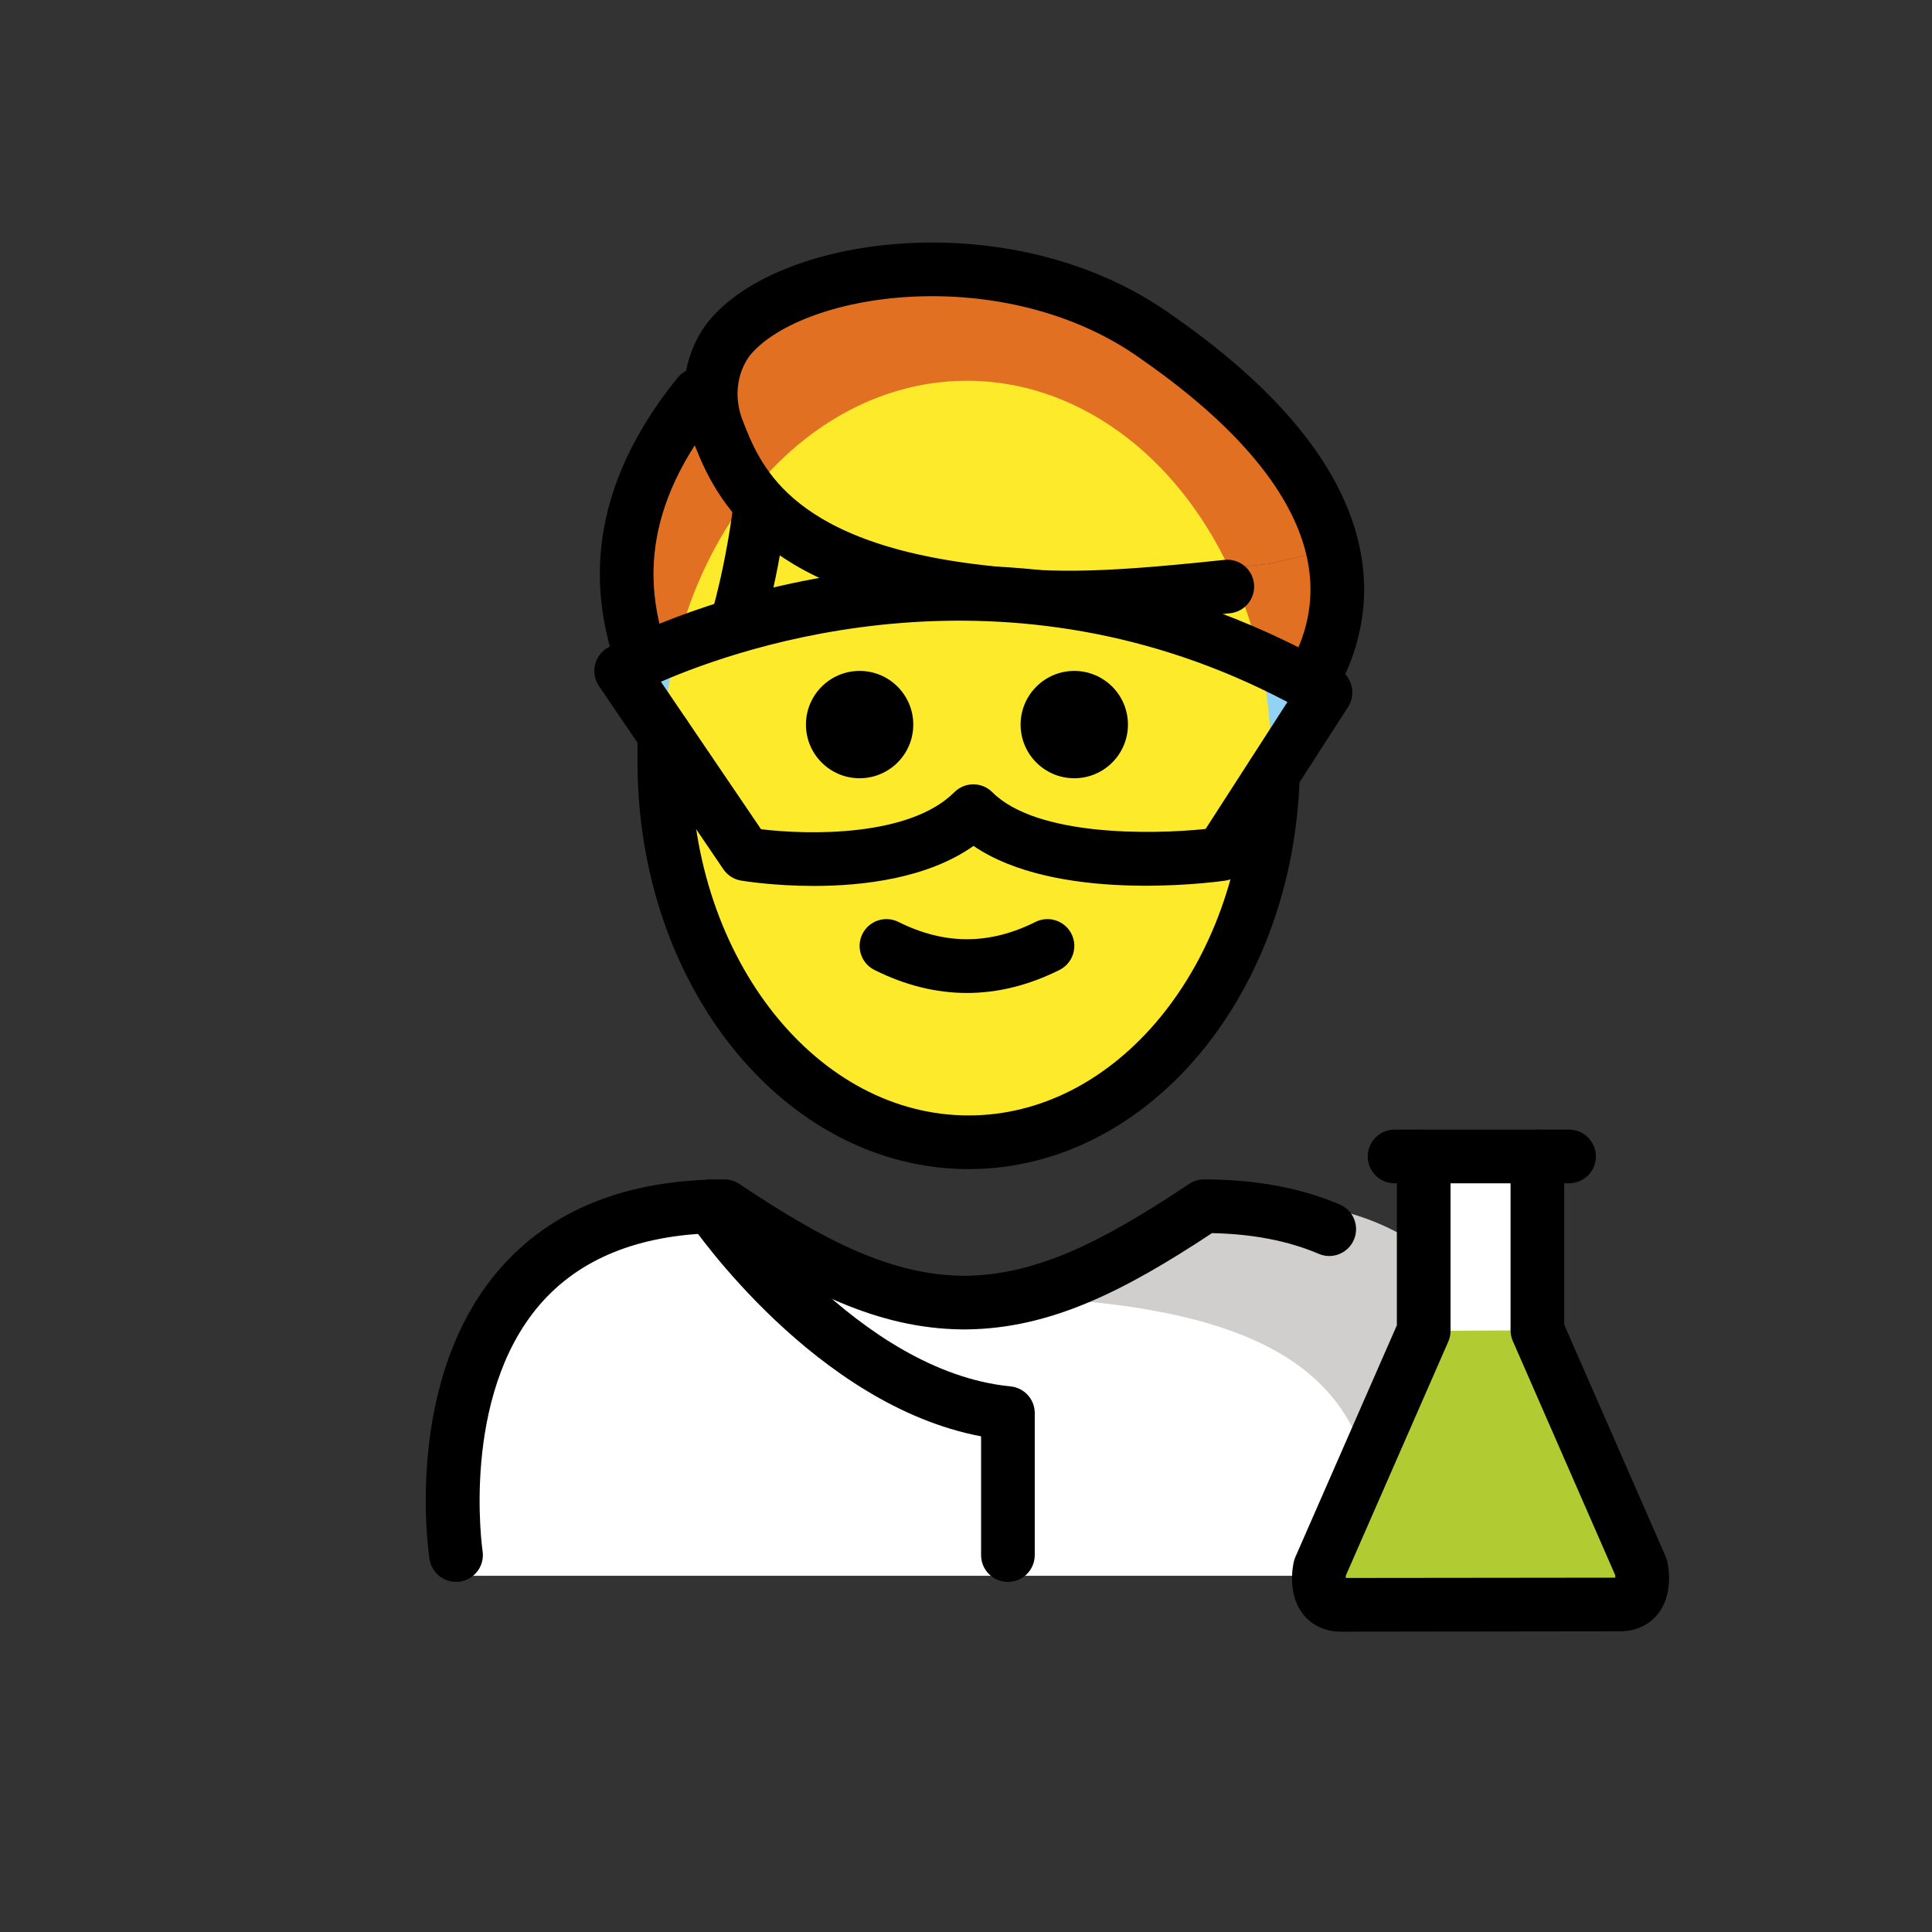 <svg id="emoji" xmlns="http://www.w3.org/2000/svg" viewBox="0 0 72 72">
  
  <rect x="0" y="0" width="72" height="72" fill="#333333" stroke="none"/>
  
  <g id="color">
    <path fill="#e27022" d="M50.231,20.331c1.11,4.55-2.78,7.44-2.78,7.44l-0.43-0.22c0-1.16-1.01-2.49-1.22-3.56
				c-0.21-1.06-2.21-0.93-2.6-1.88l-0.04-0.77c1.28-0.06,2.67-0.17,4.16-0.33L50.231,20.331z" stroke="none"></path>
    <path fill="#e27022" d="M50.231,20.331l-2.91,0.68c-1.49,0.16-2.88,0.27-4.16,0.33c-9.29,0.48-13.27-1.35-15.16-3.33
				c-0.97-1.02-1.39-2.09-1.7-2.9c-0.15-0.4-0.23-0.84-0.23-1.26c-0.01-0.72,0.21-1.43,0.64-2.03c2.27-2.89,10.52-4.04,16-0.09
				C47.591,14.951,49.641,17.881,50.231,20.331z" stroke="none"></path>
    <path fill="#e27022" d="M28.001,18.011l-0.1,0.09c0,0,0.67,6.94-2.25,9.67c-0.73,1.81-6.54-7.02-0.04-13.91l0.46-0.01
				c0,0.42,0.08,0.86,0.23,1.26C26.611,15.921,27.031,16.991,28.001,18.011z" stroke="none"></path>
    <path fill="#FFFFFF" d="M17.254,58.726c0,0-2-13.5,10-13.5c3.192,2.128,5.926,3.598,9,3.592h-0.125
			c3.074,0.006,5.508-2.164,8.7-4.292c15.57-0,10.7,14.2,10.7,14.2" stroke="none"></path>
    <path fill="#d0cfce" d="M46.739,44.753c-3.17,2.113-4.875,3-8.938,3.589c13.062,0.411,13.062,5.411,13.825,9.411
			c4.238,0,5.113,0,5.113,0S58.739,44.753,46.739,44.753z" stroke="none"></path>
    <path fill="#FFFFFF" d="M58.474,43.099h-1.179v6.478l3.866,8.838c0,0,0.308,1.381-0.793,1.381
				c-0.536,0-9.848,0.012-10.385,0.012c-1.101,0-0.793-1.38-0.793-1.38l3.866-8.829v-6.5h-1.085" stroke="none"></path>
    <line fill="#8967aa" x1="53.056" y1="43.099" x2="57.294" y2="43.099" stroke="none"></line>
    <path fill="#b1cc33" d="M57.294,49.577l3.866,8.838c0,0,0.308,1.381-0.793,1.381c-0.536,0-9.848,0.012-10.385,0.012
			c-1.101,0-0.793-1.38-0.793-1.38l3.866-8.829" stroke="none"></path>
    <path fill="#92d3f5" d="M23.149,25.003c0,0,12.703-7.023,26.25,0.802l-3.883,6.026c0,0-6.71,0.932-9.242-1.6
			c-2.591,2.591-8.49,1.6-8.49,1.6L23.149,25.003z" stroke="none"></path>
  </g>
  <g id="hair">
  </g>
  <g id="skin">
    <ellipse fill="#fcea2b" cx="36.035" cy="28.362" rx="11.338" ry="14.173" stroke="none"></ellipse>
  </g>
  <g id="skin-shadow">
  </g>
  <g id="line">
    <path fill="#000000" d="M36.035,37.005c-1.152,0-2.304-0.286-3.447-0.858c-0.494-0.247-0.694-0.848-0.447-1.342
			c0.247-0.494,0.846-0.694,1.342-0.447c1.718,0.859,3.388,0.859,5.106,0c0.495-0.247,1.095-0.046,1.342,0.447
			c0.247,0.494,0.047,1.095-0.447,1.342C38.339,36.719,37.187,37.005,36.035,37.005z" stroke="none"></path>
    <path fill="none" stroke="#000000" stroke-width="2" stroke-linecap="round" stroke-linejoin="round" stroke-miterlimit="10" d="
				M47.438,28.859c-0.2,7.61-5.2,13.71-11.34,13.71c-6.26,0-11.34-6.34-11.34-14.17v-1.02"></path>
    <path fill="none" stroke="#000000" stroke-width="2" stroke-linecap="round" stroke-linejoin="round" stroke-miterlimit="10" d="
				M49.028,25.109c0.93-1.78,2.7-6.54-5.9-12.53c-5.48-3.95-13.73-2.8-16,0.09c-0.69,0.95-0.82,2.19-0.41,3.29
				c0.71,1.86,2.01,5.11,9.44,6.05c2.86,0.36,4.61,0.38,9.58-0.15"></path>
    <path fill="none" stroke="#000000" stroke-width="2" stroke-linecap="round" stroke-linejoin="round" stroke-miterlimit="10" d="
				M27.428,23.329c0.67-2.32,0.89-4.38,0.89-4.38"></path>
    <path fill="none" stroke="#000000" stroke-width="2" stroke-linecap="round" stroke-linejoin="round" stroke-miterlimit="10" d="
				M26.028,14.709c-3.56,4.39-2.74,7.9-2.15,9.75"></path>
    <path d="M37.562,58.953c-0.553,0-1-0.447-1-1v-4.425c-6.163-1.165-10.688-7.721-10.888-8.013
			c-0.31-0.456-0.192-1.078,0.265-1.389c0.454-0.312,1.078-0.192,1.389,0.263
			c0.046,0.067,4.65,6.723,10.332,7.278c0.512,0.05,0.902,0.48,0.902,0.995v5.29
			C38.562,58.506,38.114,58.953,37.562,58.953z" fill="#000000" stroke="none"></path>
    <path d="M16.993,58.952c-0.484,0-0.91-0.352-0.986-0.847c-0.041-0.27-0.973-6.633,2.581-10.775
			c1.923-2.241,4.751-3.377,8.407-3.377c0.197,0,0.391,0.059,0.555,0.168c3.153,2.103,5.661,3.41,8.383,3.424
			c2.723-0.013,5.229-1.321,8.383-3.424c0.164-0.109,0.357-0.168,0.555-0.168c1.907,0,3.609,0.316,5.06,0.936
			c0.508,0.217,0.743,0.805,0.525,1.312c-0.217,0.509-0.809,0.745-1.312,0.525
			c-1.127-0.482-2.463-0.741-3.976-0.771c-3.31,2.186-6.027,3.546-9.128,3.588c-0.015,0.001-0.031,0.003-0.044,0.001
			h-0.003c-0.011,0-0.025,0-0.038,0h-0.043c-0.014,0-0.028,0-0.038,0h-0.003c-0.018,0.002-0.029,0-0.044-0.001
			c-3.101-0.042-5.817-1.402-9.128-3.588c-2.896,0.057-5.11,0.954-6.586,2.669
			c-2.956,3.437-2.138,9.12-2.129,9.178c0.083,0.545-0.292,1.055-0.838,1.139
			C17.095,58.949,17.044,58.952,16.993,58.952z" fill="#000000" stroke="none"></path>
    <path d="M49.982,60.808c-0.58,0-1.081-0.227-1.411-0.639c-0.592-0.738-0.401-1.763-0.356-1.96
				c0.014-0.064,0.034-0.124,0.06-0.184l3.782-8.636v-5.291h-0.086c-0.553,0-1-0.447-1-1c0-0.553,0.447-1,1-1h1.086
				c0.553,0,1,0.447,1,1v6.5c0,0.138-0.028,0.274-0.084,0.401l-3.816,8.714c-0.003,0.03-0.005,0.061-0.006,0.093
				l10.05-0.011c-0.001-0.031-0.003-0.064-0.007-0.095l-3.816-8.724c-0.056-0.126-0.084-0.263-0.084-0.4v-6.479
				c0-0.553,0.447-1,1-1h1.18c0.553,0,1,0.447,1,1c0,0.553-0.447,1-1,1h-0.18v5.27l3.782,8.646
				c0.026,0.059,0.046,0.119,0.059,0.183c0.045,0.197,0.235,1.221-0.356,1.959c-0.33,0.413-0.832,0.64-1.412,0.64
				L49.982,60.808z" fill="#000000" stroke="none"></path>
    <path d="M57.294,44.099h-4.237c-0.553,0-1-0.447-1-1c0-0.553,0.447-1,1-1h4.237c0.553,0,1,0.447,1,1
				C58.294,43.651,57.847,44.099,57.294,44.099z" fill="#000000" stroke="none"></path>
    <path d="M30.33,33.016c-1.484,0-2.604-0.182-2.713-0.199c-0.269-0.045-0.508-0.199-0.661-0.425l-4.635-6.827
			c-0.158-0.233-0.211-0.521-0.145-0.794c0.065-0.273,0.243-0.507,0.489-0.643
			c0.538-0.298,13.355-7.205,27.233,0.811c0.237,0.137,0.407,0.365,0.472,0.631
			c0.065,0.266,0.018,0.546-0.131,0.776l-3.883,6.026c-0.158,0.244-0.415,0.408-0.703,0.448
			c-0.681,0.095-6.307,0.796-9.373-1.295C34.562,32.737,32.167,33.016,30.33,33.016z M28.362,30.903
			c1.763,0.215,5.531,0.293,7.204-1.38c0.391-0.391,1.023-0.391,1.414,0c1.651,1.652,5.938,1.581,7.949,1.37
			l3.049-4.731c-10.415-5.499-20.253-2.099-23.348-0.756L28.362,30.903z" fill="#000000" stroke="none"></path>
    <path fill="#000000" d="M42.035,27.003c0,1.105-0.896,2-2,2s-2-0.895-2-2c0-1.103,0.896-2,2-2
			S42.035,25.899,42.035,27.003" stroke="none"></path>
    <path fill="#000000" d="M34.035,27.003c0,1.105-0.896,2-2,2c-1.103,0-2-0.895-2-2c0-1.103,0.896-2,2-2
			C33.139,25.003,34.035,25.899,34.035,27.003" stroke="none"></path>
  </g>
</svg>
